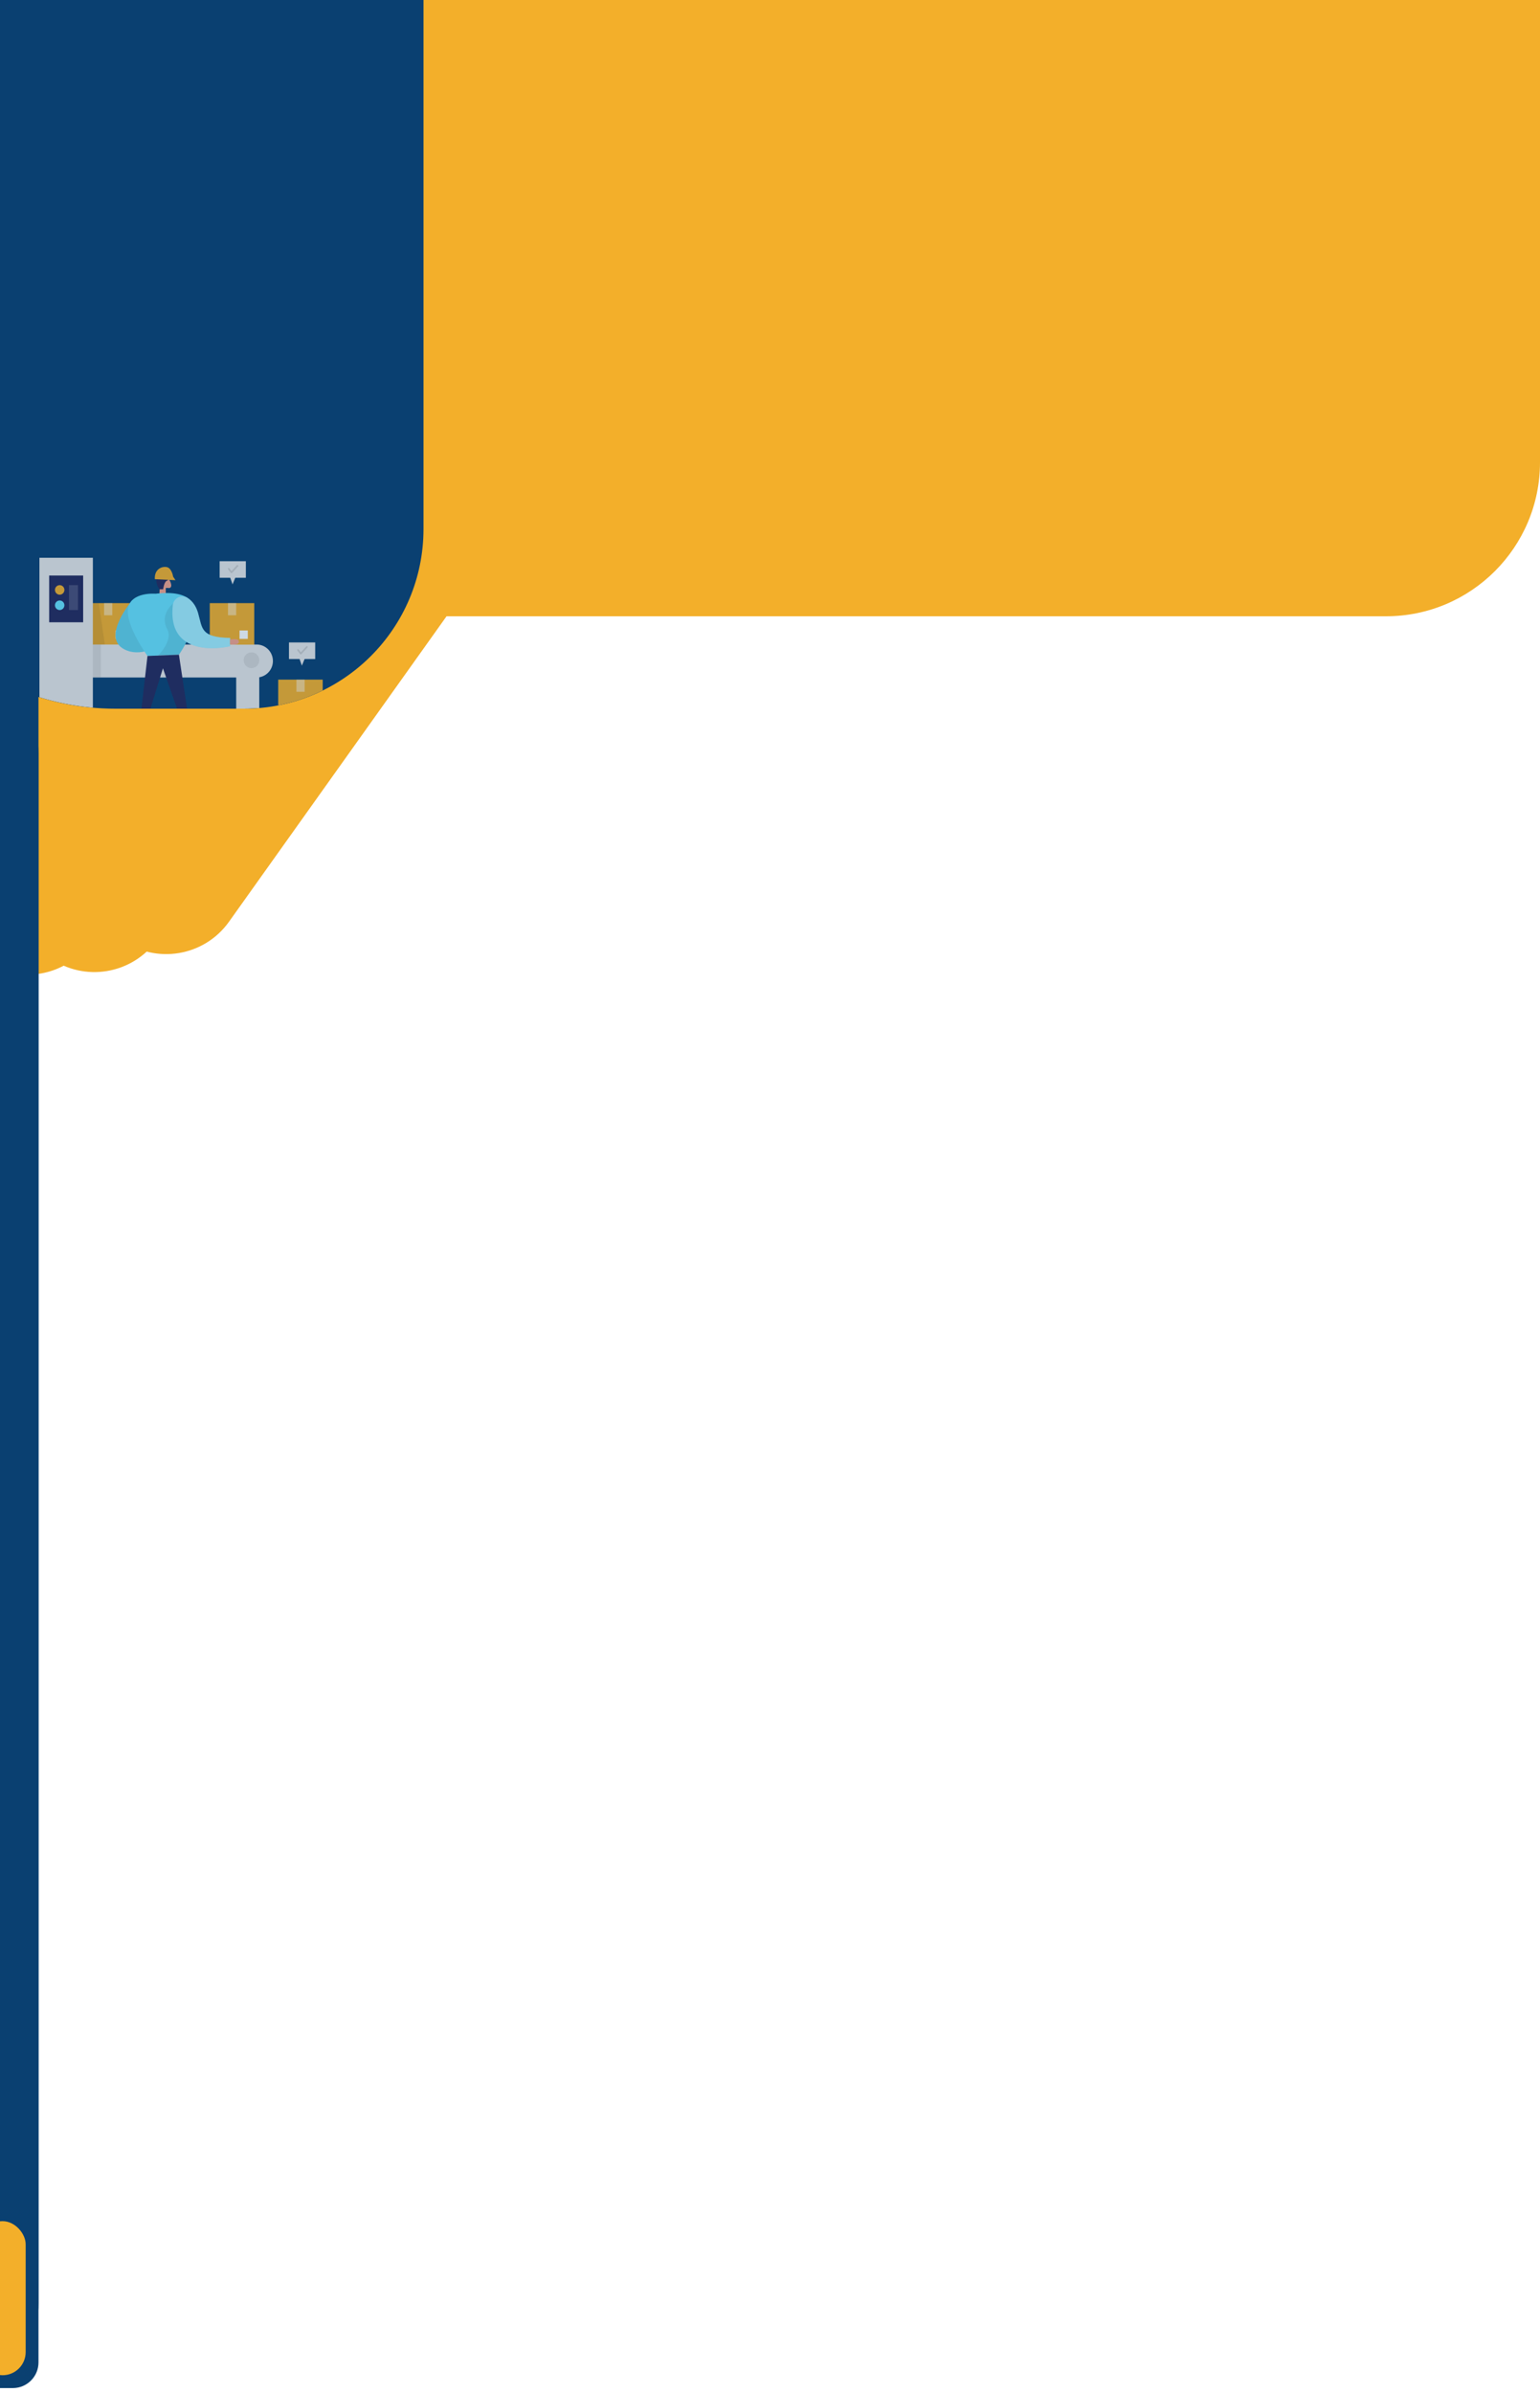 <svg width="600" height="932" viewBox="0 0 600 932" fill="none" xmlns="http://www.w3.org/2000/svg">
<rect x="0" y="0" width="600" height="932" fill="#808080" stroke="none"/>
<g clip-path="url(#clip0_9_12)">
<rect width="600" height="932" fill="white"/>
<rect x="67.443" y="-65.424" width="264" height="363" rx="30" transform="rotate(35.471 67.443 -65.424)" fill="#F3AF2A"/>
<rect x="39.443" y="-58.423" width="264" height="363" rx="30" transform="rotate(35.471 39.443 -58.423)" fill="#F3AF2A"/>
<rect x="13.443" y="-57.423" width="264" height="363" rx="30" transform="rotate(35.471 13.443 -57.423)" fill="#F3AF2A"/>
<path d="M154 0H600V180C600 213.137 573.137 240 540 240H154V0Z" fill="#F3AF2A"/>
<g clip-path="url(#clip1_9_12)">
<path d="M-55 65C-55 9.772 -10.229 -35 45 -35H165V206C165 244.66 133.66 276 95 276H45C-10.229 276 -55 231.228 -55 176V65Z" fill="#0A4071"/>
<g opacity="0.8">
<path d="M50.79 234.878H33.461V251.052H50.79V234.878Z" fill="#F3AF2A"/>
<path opacity="0.44" d="M43.75 234.878H40.556V239.607H43.75V234.878Z" fill="white"/>
<path d="M48.278 245.532H45.053V248.795H48.278V245.532Z" fill="white"/>
<path d="M99.986 251.003H31.084C27.581 251.003 24.742 253.876 24.742 257.419C24.742 260.963 27.581 263.836 31.084 263.836H99.986C103.488 263.836 106.328 260.963 106.328 257.419C106.328 253.876 103.488 251.003 99.986 251.003Z" fill="#E6E6E6"/>
<path d="M51.6 233.672C51.6 233.672 39.274 248.028 48.354 252.831C54.63 256.15 61.608 251.576 61.608 251.576L51.6 233.672Z" fill="#68E1FD"/>
<path opacity="0.08" d="M51.6 233.672C51.6 233.672 39.274 248.028 48.354 252.831C54.63 256.15 61.608 251.576 61.608 251.576L51.6 233.672Z" fill="black"/>
<path d="M62.094 231.475L62.373 226.7C62.373 226.7 62.72 223.634 64.228 224.19C65.736 224.745 67.324 227.762 66.508 228.701C66.066 229.207 65.604 228.898 65.01 228.954C64.499 229.003 64.59 228.926 64.59 229.442V231.264L62.094 231.475Z" fill="#F4A28C"/>
<path d="M60.586 231.225C60.586 231.225 51.141 230.374 49.908 236.823C48.674 243.271 57.462 255.457 57.462 255.457L69.708 254.976C69.708 254.976 88.737 227.927 60.586 231.225Z" fill="#68E1FD"/>
<path opacity="0.08" d="M68.916 233.83C68.916 233.83 61.594 238.303 65.187 245.113C67.495 249.484 61.594 255.31 61.594 255.31L69.708 254.99C69.708 254.99 72.683 250.528 73.277 248.791C73.871 247.054 68.916 233.83 68.916 233.83Z" fill="black"/>
<path d="M57.462 255.454L54.682 279.809H57.403L63.481 260.26L70.33 279.813H73.447L69.712 254.972L57.462 255.454Z" fill="#24285B"/>
<path d="M62.094 229.481H63.568C63.568 229.481 63.888 226.728 64.93 226.201C65.973 225.673 67.015 224.678 66.087 223.768C65.159 222.857 63.846 221.806 62.303 222.889C60.76 223.972 60.215 226.58 62.094 229.481Z" fill="#24285B"/>
<path d="M60.322 225.557L68.377 225.955L67.46 224.583C67.46 224.583 66.96 221.366 65.125 220.888C63.29 220.41 60.086 221.486 60.322 225.557Z" fill="#F3AF2A"/>
<path d="M36.181 217.221H15.363V280.818H36.181V217.221Z" fill="#E6E6E6"/>
<path opacity="0.08" d="M39.26 251.003H36.185V263.836H39.26V251.003Z" fill="black"/>
<path d="M32.401 224.123H19.151V242.336H32.401V224.123Z" fill="#24285B"/>
<path d="M23.254 231.601C24.272 231.601 25.096 230.767 25.096 229.738C25.096 228.709 24.272 227.874 23.254 227.874C22.237 227.874 21.413 228.709 21.413 229.738C21.413 230.767 22.237 231.601 23.254 231.601Z" fill="#F3AF2A"/>
<path d="M23.254 237.572C24.272 237.572 25.096 236.737 25.096 235.708C25.096 234.679 24.272 233.845 23.254 233.845C22.237 233.845 21.413 234.679 21.413 235.708C21.413 236.737 22.237 237.572 23.254 237.572Z" fill="#68E1FD"/>
<path opacity="0.17" d="M30.375 227.874H26.868V237.568H30.375V227.874Z" fill="white"/>
<path d="M99.058 234.878H81.728V251.052H99.058V234.878Z" fill="#F3AF2A"/>
<path opacity="0.44" d="M92.021 234.878H88.828V239.607H92.021V234.878Z" fill="white"/>
<path d="M96.546 245.532H93.321V248.795H96.546V245.532Z" fill="white"/>
<path d="M125.725 264.68H108.395V280.854H125.725V264.68Z" fill="#F3AF2A"/>
<path opacity="0.44" d="M118.688 264.68H115.495V269.409H118.688V264.68Z" fill="white"/>
<path d="M123.213 275.333H119.988V278.596H123.213V275.333Z" fill="white"/>
<path d="M67.328 235.694C67.623 232.944 70.639 231.352 72.975 232.793C74.612 233.802 76.245 235.571 77.145 238.651C78.882 244.684 78.031 248.257 89.655 248.436V251.667C89.655 251.667 64.961 257.743 67.328 235.694Z" fill="#68E1FD"/>
<path opacity="0.39" d="M67.328 235.694C67.623 232.944 70.639 231.352 72.975 232.793C74.612 233.802 76.245 235.571 77.145 238.651C78.882 244.684 78.031 248.257 89.655 248.436V251.667C89.655 251.667 64.961 257.743 67.328 235.694Z" fill="white"/>
<path d="M89.641 249.02C89.641 249.02 92.671 248.584 92.966 249.48C93.262 250.377 93.057 251.27 89.641 251.003V249.02Z" fill="#F4A28C"/>
<path opacity="0.08" d="M38.492 234.878L40.859 251.003H36.185V234.878H38.492Z" fill="black"/>
<path d="M101.011 255.454H92.021V280.818H101.011V255.454Z" fill="#E6E6E6"/>
<path opacity="0.08" d="M97.974 260.186C99.651 260.186 101.011 258.811 101.011 257.114C101.011 255.416 99.651 254.041 97.974 254.041C96.296 254.041 94.937 255.416 94.937 257.114C94.937 258.811 96.296 260.186 97.974 260.186Z" fill="black"/>
<path d="M85.575 218.553V225.012H89.703L90.603 227.583L91.67 225.012H95.795V218.553H85.575Z" fill="#E6E6E6"/>
<path opacity="0.12" d="M90.172 223.226C90.127 223.224 90.082 223.213 90.041 223.191C90 223.17 89.964 223.14 89.936 223.103L88.856 221.697C88.83 221.663 88.811 221.624 88.8 221.583C88.789 221.542 88.786 221.499 88.791 221.457C88.796 221.415 88.81 221.374 88.831 221.337C88.852 221.3 88.879 221.267 88.913 221.241C88.946 221.215 88.984 221.196 89.025 221.185C89.066 221.174 89.108 221.171 89.15 221.176C89.192 221.181 89.232 221.195 89.268 221.216C89.305 221.237 89.337 221.266 89.363 221.299L90.211 222.403L92.296 220.118C92.325 220.088 92.36 220.064 92.398 220.047C92.437 220.031 92.478 220.022 92.52 220.022C92.562 220.022 92.603 220.031 92.641 220.047C92.68 220.064 92.715 220.088 92.744 220.118C92.775 220.147 92.8 220.181 92.818 220.22C92.836 220.258 92.846 220.3 92.848 220.343C92.849 220.385 92.843 220.428 92.828 220.468C92.813 220.508 92.79 220.544 92.761 220.575L90.416 223.138C90.383 223.169 90.345 223.193 90.303 223.208C90.261 223.223 90.217 223.229 90.172 223.226V223.226Z" fill="black"/>
<path d="M112.586 250.194V256.653H116.711L117.611 259.227L118.678 256.653H122.803V250.194H112.586Z" fill="#E6E6E6"/>
<path opacity="0.12" d="M117.18 254.867C117.133 254.865 117.088 254.853 117.046 254.831C117.005 254.809 116.969 254.778 116.94 254.74L115.86 253.334C115.808 253.266 115.784 253.18 115.795 253.094C115.806 253.009 115.85 252.931 115.917 252.878C115.984 252.826 116.07 252.802 116.154 252.813C116.238 252.824 116.315 252.868 116.367 252.936L117.215 254.041L119.3 251.755C119.327 251.72 119.361 251.69 119.401 251.669C119.44 251.648 119.483 251.635 119.527 251.631C119.571 251.628 119.616 251.633 119.658 251.648C119.7 251.663 119.738 251.686 119.771 251.717C119.803 251.748 119.829 251.785 119.846 251.826C119.864 251.867 119.873 251.912 119.872 251.957C119.872 252.002 119.862 252.046 119.844 252.087C119.825 252.128 119.799 252.165 119.766 252.195L117.42 254.761C117.357 254.827 117.271 254.865 117.18 254.867Z" fill="black"/>
</g>
</g>
<rect x="-55" y="221" width="70" height="711" rx="35" fill="#0A4071"/>
<path d="M-62 293.5C-62 272.237 -44.763 255 -23.5 255V255C-2.237 255 15 272.237 15 293.5V920C15 925.523 10.523 930 5 930H-12C-39.614 930 -62 907.614 -62 880V293.5Z" fill="#0A4071"/>
<rect x="-8" y="865" width="18" height="60" rx="9" fill="#F3AF2A"/>
</g>
<defs>
<clipPath id="clip0_9_12">
<rect width="600" height="932" fill="white"/>
</clipPath>
<clipPath id="clip1_9_12">
<path d="M-55 65C-55 9.772 -10.229 -35 45 -35H165V206C165 244.66 133.66 276 95 276H45C-10.229 276 -55 231.228 -55 176V65Z" fill="white"/>
</clipPath>
</defs>
</svg>
